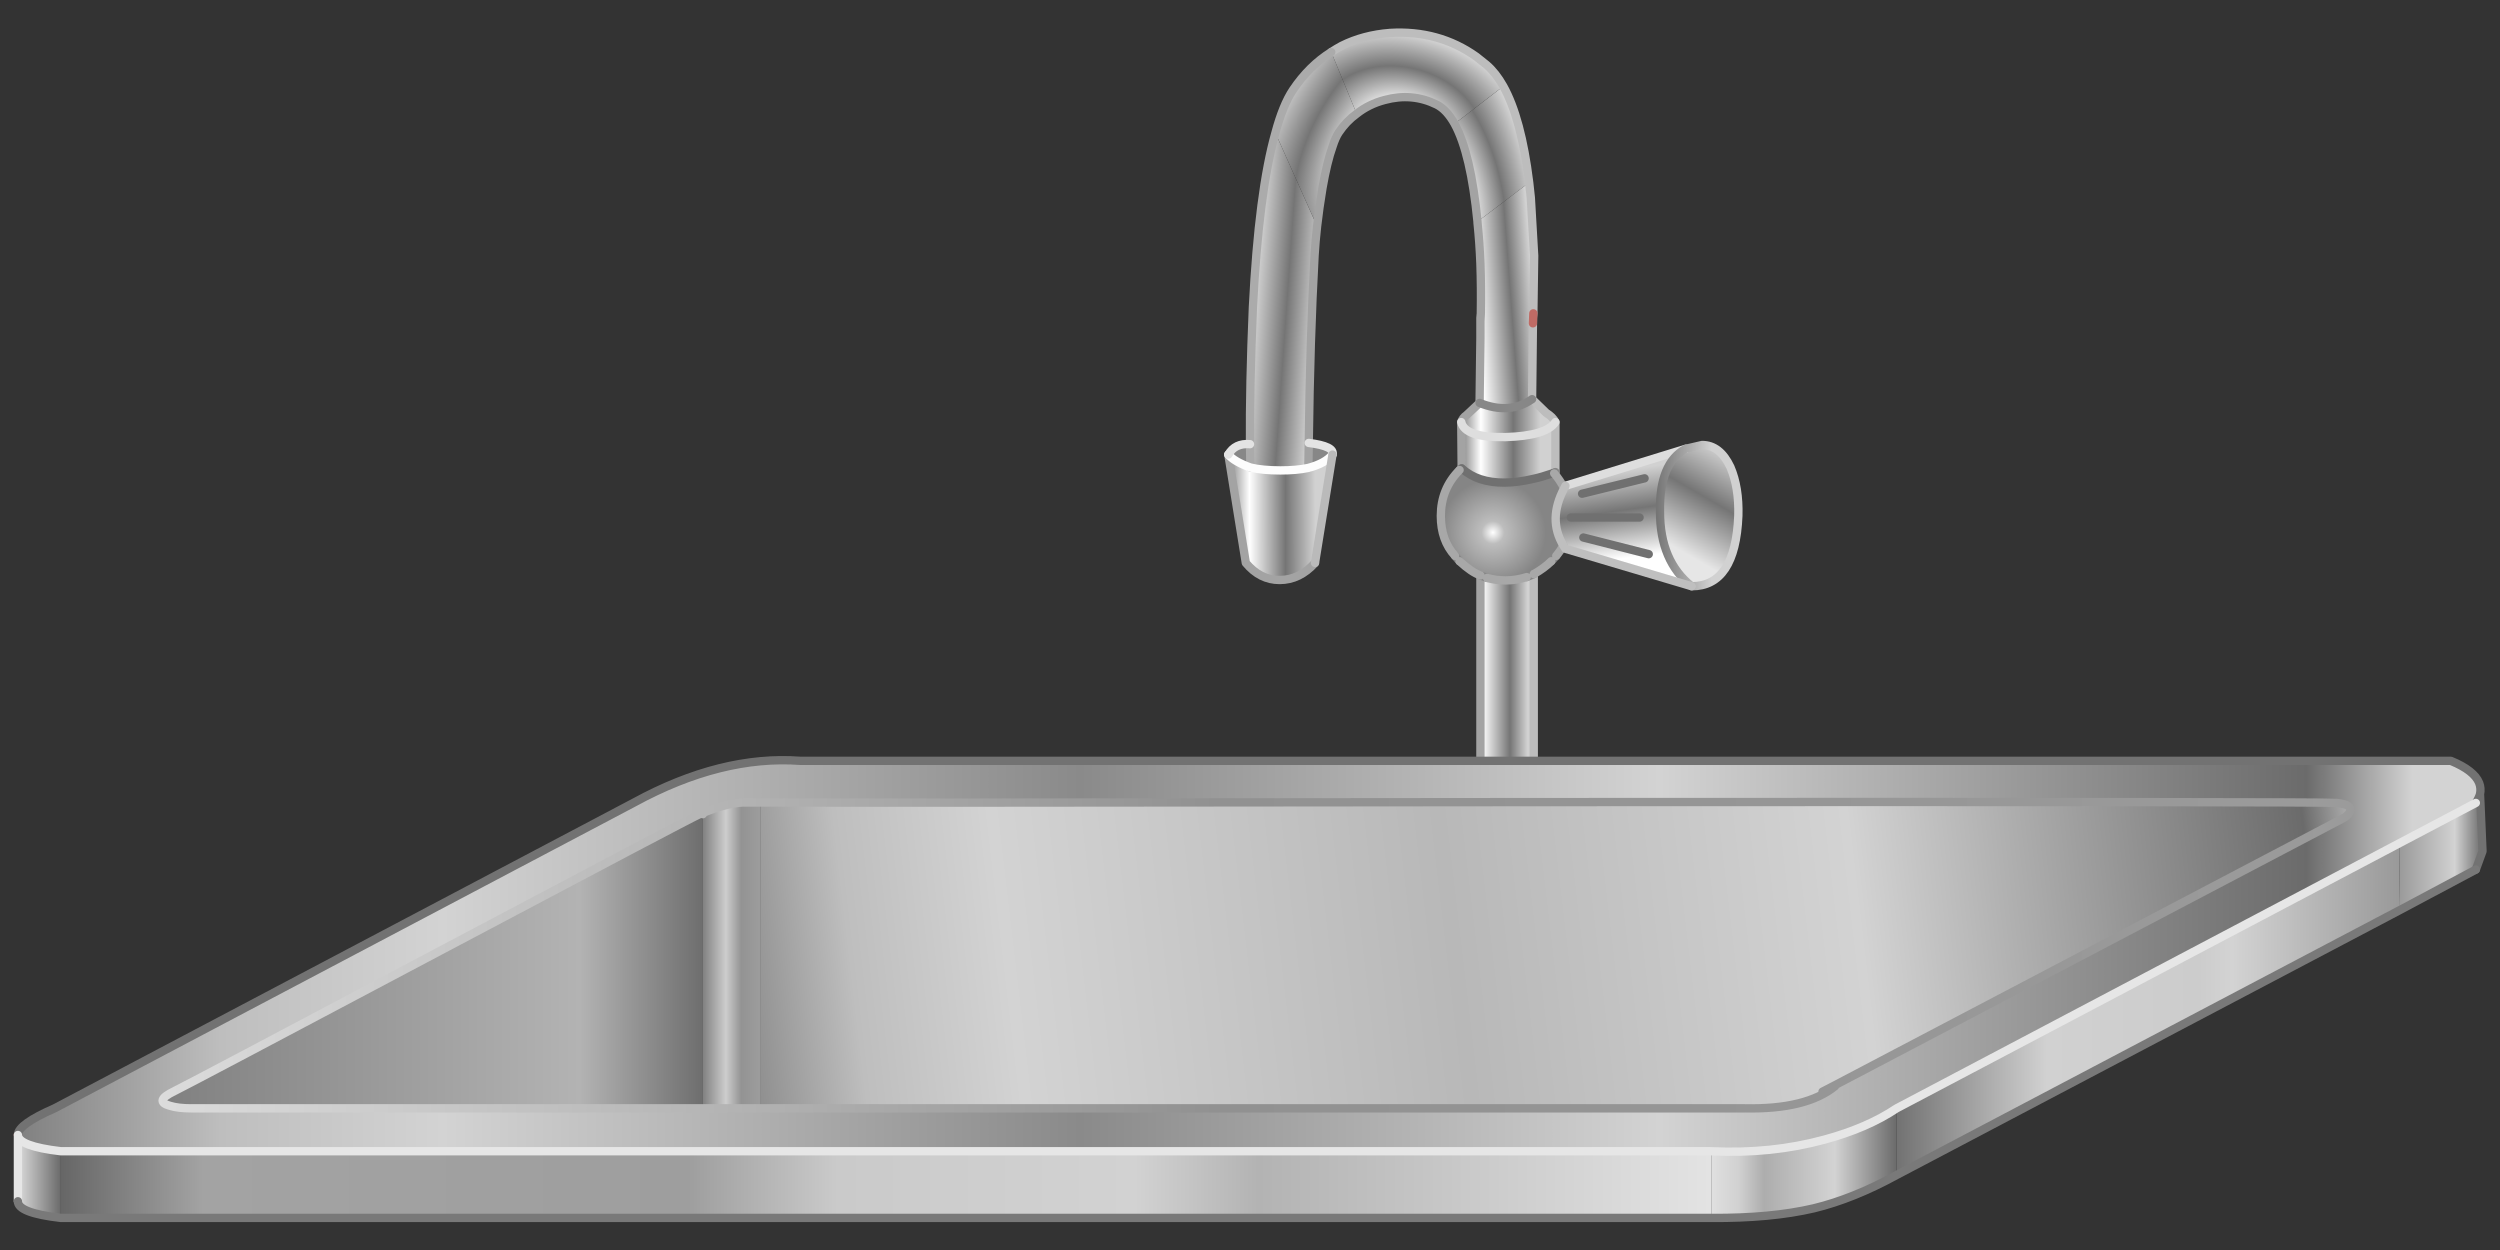 
<svg xmlns="http://www.w3.org/2000/svg" version="1.1" xmlns:xlink="http://www.w3.org/1999/xlink" preserveAspectRatio="none" x="0px" y="0px" width="300px" height="150px" viewBox="0 0 300 150">
<rect x="0" y="0" width="300" height="150" fill="#333333" stroke="none"/>
<defs>
<linearGradient id="Gradient_1" gradientUnits="userSpaceOnUse" x1="25.85" y1="17.7" x2="35.85" y2="17.7" spreadMethod="pad">
<stop  offset="0%" stop-color="#9A9A9A"/>

<stop  offset="60%" stop-color="#CCCCCC"/>

<stop  offset="66.667%" stop-color="#D3D3D3"/>

<stop  offset="100%" stop-color="#6B6B6B"/>
</linearGradient>

<linearGradient id="Gradient_2" gradientUnits="userSpaceOnUse" x1="-259.925" y1="56.1" x2="-254.775" y2="56.1" spreadMethod="pad">
<stop  offset="0%" stop-color="#6E6E6E"/>

<stop  offset="9.804%" stop-color="#D1D1D1"/>

<stop  offset="100%" stop-color="#6B6B6B"/>
</linearGradient>

<linearGradient id="Gradient_3" gradientUnits="userSpaceOnUse" x1="-34.45" y1="36.05" x2="25.95" y2="36.05" spreadMethod="pad">
<stop  offset="0%" stop-color="#727272"/>

<stop  offset="29.804%" stop-color="#D1D1D1"/>

<stop  offset="60%" stop-color="#CCCCCC"/>

<stop  offset="66.667%" stop-color="#D3D3D3"/>

<stop  offset="100%" stop-color="#999999"/>
</linearGradient>

<linearGradient id="Gradient_4" gradientUnits="userSpaceOnUse" x1="-254.775" y1="57.1" x2="-56.725" y2="57.1" spreadMethod="pad">
<stop  offset="0%" stop-color="#666666"/>

<stop  offset="8.627%" stop-color="#A3A3A3"/>

<stop  offset="38.039%" stop-color="#9E9E9E"/>

<stop  offset="47.059%" stop-color="#CACACA"/>

<stop  offset="65.098%" stop-color="#D2D2D2"/>

<stop  offset="72.549%" stop-color="#B3B3B3"/>

<stop  offset="100%" stop-color="#E3E3E3"/>
</linearGradient>

<linearGradient id="Gradient_5" gradientUnits="userSpaceOnUse" x1="-259.9" y1="29.65" x2="35.6" y2="29.65" spreadMethod="pad">
<stop  offset="0%" stop-color="#808080"/>

<stop  offset="8.235%" stop-color="#BEBEBE"/>

<stop  offset="17.255%" stop-color="#D3D3D3"/>

<stop  offset="43.137%" stop-color="#8A8A8A"/>

<stop  offset="66.667%" stop-color="#D3D3D3"/>

<stop  offset="92.941%" stop-color="#6B6B6B"/>

<stop  offset="97.255%" stop-color="#D3D3D3"/>
</linearGradient>

<linearGradient id="Gradient_6" gradientUnits="userSpaceOnUse" x1="-242.575" y1="30.3" x2="-177.725" y2="30.3" spreadMethod="pad">
<stop  offset="0%" stop-color="#808080"/>

<stop  offset="77.255%" stop-color="#B3B3B3"/>

<stop  offset="100%" stop-color="#6E6E6E"/>
</linearGradient>

<linearGradient id="Gradient_7" gradientUnits="userSpaceOnUse" x1="-177.725" y1="29.6" x2="-170.775" y2="29.6" spreadMethod="pad">
<stop  offset="0%" stop-color="#808080"/>

<stop  offset="40%" stop-color="#CDCDCD"/>

<stop  offset="66.667%" stop-color="#939393"/>

<stop  offset="100%" stop-color="#9D9D9D"/>
</linearGradient>

<linearGradient id="Gradient_8" gradientUnits="userSpaceOnUse" x1="-175.838" y1="41.25" x2="29.438" y2="17.15" spreadMethod="pad">
<stop  offset="0%" stop-color="#808080"/>

<stop  offset="8.235%" stop-color="#BEBEBE"/>

<stop  offset="17.255%" stop-color="#D3D3D3"/>

<stop  offset="43.137%" stop-color="#B8B8B8"/>

<stop  offset="66.667%" stop-color="#D3D3D3"/>

<stop  offset="92.941%" stop-color="#6B6B6B"/>

<stop  offset="97.255%" stop-color="#D3D3D3"/>
</linearGradient>

<linearGradient id="Gradient_9" gradientUnits="userSpaceOnUse" x1="-56.725" y1="54.5" x2="-34.475" y2="54.5" spreadMethod="pad">
<stop  offset="0%" stop-color="#E0E0E0"/>

<stop  offset="14.902%" stop-color="#D1D1D1"/>

<stop  offset="28.627%" stop-color="#ADADAD"/>

<stop  offset="60%" stop-color="#CCCCCC"/>

<stop  offset="66.667%" stop-color="#D3D3D3"/>

<stop  offset="100%" stop-color="#6B6B6B"/>
</linearGradient>

<linearGradient id="Gradient_10" gradientUnits="userSpaceOnUse" x1="-66.125" y1="-14.675" x2="-68.375" y2="-31.225" spreadMethod="pad">
<stop  offset="20.784%" stop-color="#FFFFFF"/>

<stop  offset="55.294%" stop-color="#757575"/>

<stop  offset="83.922%" stop-color="#D1D1D1"/>
</linearGradient>

<linearGradient id="Gradient_11" gradientUnits="userSpaceOnUse" x1="-61.587" y1="-14.788" x2="-51.413" y2="-32.413" spreadMethod="pad">
<stop  offset="20.784%" stop-color="#E6E6E6"/>

<stop  offset="55.294%" stop-color="#757575"/>

<stop  offset="83.922%" stop-color="#D1D1D1"/>
</linearGradient>

<linearGradient id="Gradient_12" gradientUnits="userSpaceOnUse" x1="-84.4" y1="-4.95" x2="-78" y2="-4.95" spreadMethod="pad">
<stop  offset="0%" stop-color="#808080"/>

<stop  offset="3.529%" stop-color="#FFFFFF"/>

<stop  offset="55.294%" stop-color="#757575"/>

<stop  offset="88.235%" stop-color="#D1D1D1"/>
</linearGradient>

<linearGradient id="Gradient_13" gradientUnits="userSpaceOnUse" x1="-114.7" y1="-22.988" x2="-102.2" y2="-23.012" spreadMethod="pad">
<stop  offset="0%" stop-color="#808080"/>

<stop  offset="20.784%" stop-color="#FFFFFF"/>

<stop  offset="55.294%" stop-color="#757575"/>

<stop  offset="83.922%" stop-color="#D1D1D1"/>
</linearGradient>

<linearGradient id="Gradient_14" gradientUnits="userSpaceOnUse" x1="-86.7" y1="-34.9" x2="-75.4" y2="-34.9" spreadMethod="pad">
<stop  offset="0%" stop-color="#808080"/>

<stop  offset="20.784%" stop-color="#FFFFFF"/>

<stop  offset="55.294%" stop-color="#757575"/>

<stop  offset="83.922%" stop-color="#D1D1D1"/>
</linearGradient>

<radialGradient id="Gradient_15" gradientUnits="userSpaceOnUse" cx="0" cy="0" r="8.7" fx="0" fy="0" gradientTransform="matrix( 1, 0, 0, 1, -82.9,-21.15) " spreadMethod="pad">
<stop  offset="0%" stop-color="#FFFFFF"/>

<stop  offset="15.686%" stop-color="#BDBDBD"/>

<stop  offset="47.843%" stop-color="#9E9E9E"/>

<stop  offset="72.941%" stop-color="#858585"/>
</radialGradient>

<linearGradient id="Gradient_16" gradientUnits="userSpaceOnUse" x1="-86.7" y1="-30.8" x2="-75.4" y2="-30.8" spreadMethod="pad">
<stop  offset="0%" stop-color="#808080"/>

<stop  offset="20.784%" stop-color="#FFFFFF"/>

<stop  offset="55.294%" stop-color="#757575"/>

<stop  offset="83.922%" stop-color="#D1D1D1"/>
</linearGradient>

<radialGradient id="Gradient_17" gradientUnits="userSpaceOnUse" cx="0" cy="0" r="26.546" fx="0" fy="0" gradientTransform="matrix( 0.209, 0.978, -0.46, 0.099, -88.7,-61.65) " spreadMethod="pad">
<stop  offset="0%" stop-color="#808080"/>

<stop  offset="20.784%" stop-color="#FFFFFF"/>

<stop  offset="55.294%" stop-color="#757575"/>

<stop  offset="83.922%" stop-color="#D1D1D1"/>
</radialGradient>

<linearGradient id="Gradient_18" gradientUnits="userSpaceOnUse" x1="-85.337" y1="-51.25" x2="-77.362" y2="-51.85" spreadMethod="pad">
<stop  offset="0%" stop-color="#808080"/>

<stop  offset="3.529%" stop-color="#FFFFFF"/>

<stop  offset="55.294%" stop-color="#757575"/>

<stop  offset="88.235%" stop-color="#D1D1D1"/>
</linearGradient>

<linearGradient id="Gradient_19" gradientUnits="userSpaceOnUse" x1="-113.175" y1="-56.188" x2="-102.225" y2="-55.412" spreadMethod="pad">
<stop  offset="0%" stop-color="#808080"/>

<stop  offset="3.529%" stop-color="#FFFFFF"/>

<stop  offset="55.294%" stop-color="#757575"/>

<stop  offset="88.235%" stop-color="#D1D1D1"/>
</linearGradient>

<radialGradient id="Gradient_20" gradientUnits="userSpaceOnUse" cx="0" cy="0" r="16.443" fx="0" fy="0" gradientTransform="matrix( 0.866, 0.5, -0.873, 1.511, -95.6,-67.4) " spreadMethod="pad">
<stop  offset="0%" stop-color="#808080"/>

<stop  offset="20.784%" stop-color="#FFFFFF"/>

<stop  offset="55.294%" stop-color="#757575"/>

<stop  offset="83.922%" stop-color="#D1D1D1"/>
</radialGradient>

<radialGradient id="Gradient_21" gradientUnits="userSpaceOnUse" cx="0" cy="0" r="17.871" fx="0" fy="0" gradientTransform="matrix( 0.966, 0.259, -0.194, 0.723, -93.8,-69.55) " spreadMethod="pad">
<stop  offset="0%" stop-color="#808080"/>

<stop  offset="20.784%" stop-color="#FFFFFF"/>

<stop  offset="55.294%" stop-color="#757575"/>

<stop  offset="83.922%" stop-color="#D1D1D1"/>
</radialGradient>

<linearGradient id="Gradient_22" gradientUnits="userSpaceOnUse" x1="-260.425" y1="33.6" x2="36.325" y2="33.6" spreadMethod="pad">
<stop  offset="0%" stop-color="#E6E6E6"/>

<stop  offset="48.627%" stop-color="#919191"/>

<stop  offset="100%" stop-color="#9C9C9C"/>
</linearGradient>

<linearGradient id="Gradient_23" gradientUnits="userSpaceOnUse" x1="-75.925" y1="-23.2" x2="-52.975" y2="-23.2" spreadMethod="pad">
<stop  offset="20.784%" stop-color="#E6E6E6"/>

<stop  offset="55.294%" stop-color="#757575"/>

<stop  offset="83.922%" stop-color="#D1D1D1"/>
</linearGradient>

<g id="_________0_Layer0_0_FILL">
<path fill="url(#Gradient_1)" stroke="none" d="
M 35.6 11.3
L 35.05 11.3 25.85 16.15 25.95 24.15 35.05 19.3 35.85 17.1 35.6 11.3 Z"/>

<path fill="url(#Gradient_2)" stroke="none" d="
M -254.75 61.1
L -254.75 53.1
Q -259.85 52.5 -259.9 51.15
L -259.9 59.1
Q -259.95 60.5 -254.75 61.1 Z"/>

<path fill="url(#Gradient_3)" stroke="none" d="
M -34.45 47.95
L -34.45 55.95 25.95 24.15 25.85 16.15 -34.45 47.95 Z"/>

<path fill="url(#Gradient_4)" stroke="none" d="
M -56.7 61.1
L -56.7 53.1 -254.75 53.1 -254.75 61.1 -56.7 61.1 Z"/>

<path fill="url(#Gradient_5)" stroke="none" d="
M -56.7 53.1
Q -49.5 53.45 -43.1 51.7 -37.95 50.3 -34.45 47.95
L 25.85 16.15 35.05 11.3
Q 35.4 10.75 35.55 10.25 35.7 9.55 35.45 8.9 34.85 7.4 32.05 6.25
L -78 6.25 -84.4 6.25 -166 6.25
Q -175.5 5.55 -185.95 11.25
L -255.5 47.95
Q -259.85 49.85 -259.9 51.1
L -259.9 51.15
Q -259.85 52.5 -254.75 53.1
L -56.7 53.1
M -41.85 45.3
Q -45.3 48.1 -52.65 47.95
L -170.75 47.95 -175.45 47.95 -177.7 47.95 -239.15 47.95
Q -240.65 47.95 -241.65 47.65 -243.65 47.1 -241.15 45.9 -239.7 45.2 -209.15 29 -179.35 13.2 -178.1 12.65 -177.9 12.55 -177.7 12.5 -174.4 11.15 -172.3 11.25 -172.15 11.25 -170.75 11.25 -160.05 11.3 -76.65 11.2 16.8 11.15 18.35 11.3 20.25 11.5 19.95 12.3 19.8 12.7 19.3 13.05
L -41.9 45.2 -41.85 45.3 Z"/>

<path fill="url(#Gradient_6)" stroke="none" d="
M -177.7 12.65
L -178.1 12.65
Q -179.35 13.2 -209.15 29 -239.7 45.2 -241.15 45.9 -243.65 47.1 -241.65 47.65 -240.65 47.95 -239.15 47.95
L -177.7 47.95 -177.7 12.65 Z"/>

<path fill="url(#Gradient_7)" stroke="none" d="
M -172.3 11.25
Q -174.4 11.15 -177.7 12.5
L -177.7 12.65 -177.7 47.95 -175.45 47.95 -170.75 47.95 -170.75 11.25
Q -172.15 11.25 -172.3 11.25 Z"/>

<path fill="url(#Gradient_8)" stroke="none" d="
M -52.65 47.95
Q -45.3 48.1 -41.85 45.3 -42.85 45.75 -43.35 45.95
L -41.9 45.2 19.3 13.05
Q 19.8 12.7 19.95 12.3 20.25 11.5 18.35 11.3 16.8 11.15 -76.65 11.2 -160.05 11.3 -170.75 11.25
L -170.75 47.95 -52.65 47.95 Z"/>

<path fill="url(#Gradient_9)" stroke="none" d="
M -56.7 61.1
Q -49.55 61.15 -44.4 59.95 -39.65 58.8 -34.45 55.95
L -34.45 47.95
Q -37.95 50.3 -43.1 51.7 -49.5 53.45 -56.7 53.1
L -56.7 61.1 Z"/>

<path fill="url(#Gradient_10)" stroke="none" d="
M -74.2 -26.75
Q -74.284 -26.602 -74.35 -26.45 -76.339 -22.717 -74.45 -19.6 -74.336 -19.397 -74.2 -19.2
L -59.05 -14.7
Q -62.85 -17.7 -62.85 -23.65 -62.95 -29.5 -59.75 -31.2
L -74.2 -26.75
M -72.2 -25.8
L -64.7 -27.65 -72.2 -25.8
M -72.05 -20.55
L -64.2 -18.55 -72.05 -20.55
M -73.55 -22.95
L -65.3 -22.95 -73.55 -22.95 Z"/>

<path fill="url(#Gradient_11)" stroke="none" d="
M -57.8 -31.65
L -59.75 -31.2
Q -62.95 -29.5 -62.85 -23.65 -62.85 -17.7 -59.05 -14.7 -53.8 -14.7 -53.45 -23.15 -53.35 -26.55 -54.4 -29 -55.65 -31.65 -57.8 -31.65 Z"/>

<path fill="url(#Gradient_12)" stroke="none" d="
M -81.35 -15.4
Q -82.55 -15.4 -83.6 -15.7
L -84.4 -16 -84.4 6.25 -78 6.25 -78 -16.15 -78.85 -15.8
Q -80.15 -15.4 -81.35 -15.4 Z"/>

<path fill="#878787" stroke="none" d="
M -105 -31.9
L -105.05 -28.9
Q -103 -29.45 -102.15 -30.5 -101.85 -31.5 -105 -31.9
M -112 -28.95
L -112.05 -31.75
Q -113.85 -31.9 -114.65 -30.5 -113.95 -29.65 -112 -28.95 Z"/>

<path fill="url(#Gradient_13)" stroke="none" d="
M -112 -28.95
Q -113.95 -29.65 -114.65 -30.5
L -112.55 -17.5
Q -110.85 -15.45 -108.5 -15.45 -106.1 -15.45 -104.25 -17.5
L -102.15 -30.5
Q -103 -29.45 -105.05 -28.9 -106.45 -28.6 -108.4 -28.6 -110.6 -28.6 -112 -28.95 Z"/>

<path fill="url(#Gradient_14)" stroke="none" d="
M -86.7 -34.4
Q -86.25 -32.5 -81.35 -32.6 -76.5 -32.75 -75.4 -34.4 -75.7 -35 -76.5 -35.5
L -78.2 -37.15
Q -80.9 -35.25 -84.5 -36.7
L -86.05 -35.25
Q -86.55 -34.9 -86.7 -34.4 Z"/>

<path fill="url(#Gradient_15)" stroke="none" d="
M -84.4 -27.55
Q -85.65 -27.95 -86.65 -28.85
L -86.9 -28.65
Q -89.15 -26.4 -89.15 -23.15 -89.15 -20.2 -87.45 -18.35
L -86.9 -17.7
Q -85.5 -16.4 -84.4 -16
L -83.6 -15.7
Q -82.55 -15.4 -81.35 -15.4 -80.15 -15.4 -78.85 -15.8
L -78 -16.15
Q -76.7 -16.9 -75.9 -17.7
L -75.3 -18.35
Q -74.8 -18.944 -74.45 -19.6 -76.339 -22.717 -74.35 -26.45 -74.825 -27.41 -75.55 -28.25
L -75.6 -28.3
Q -77.05 -27.8 -78 -27.6 -81.8 -26.7 -84.4 -27.55 Z"/>

<path fill="url(#Gradient_16)" stroke="none" d="
M -86.65 -28.85
Q -85.65 -27.95 -84.4 -27.55 -81.8 -26.7 -78 -27.6 -77.05 -27.8 -75.6 -28.3
L -75.4 -28.4 -75.4 -34.4
Q -76.5 -32.75 -81.35 -32.6 -86.25 -32.5 -86.7 -34.4
L -86.65 -28.85 Z"/>

<path fill="url(#Gradient_17)" stroke="none" d="
M -87.5 -70.2
Q -85.55 -66.65 -84.75 -58.45
L -78.55 -63.15
Q -79.5 -70.85 -81.65 -74.7
L -87.5 -70.2 Z"/>

<path fill="url(#Gradient_18)" stroke="none" d="
M -84.75 -58.35
Q -84.5 -55.95 -84.4 -53.4 -84.3 -50.5 -84.35 -47.45
L -84.4 -46.5 -84.4 -44.45 -84.45 -40.65 -84.5 -36.7
Q -80.9 -35.25 -78.2 -37.15
L -78.1 -46.25 -78.1 -46.9 -78.05 -47.45 -77.95 -54.35 -78.35 -61.3 -78.55 -63.15 -84.75 -58.45
Q -84.75 -58.4 -84.75 -58.35 Z"/>

<path fill="url(#Gradient_19)" stroke="none" d="
M -104 -57.9
L -109 -69.1
Q -111 -62.05 -111.7 -48.2 -112.1 -38.65 -112.05 -31.75
L -112 -28.95
Q -110.6 -28.6 -108.4 -28.6 -106.45 -28.6 -105.05 -28.9
L -105 -31.9
Q -104.85 -44.45 -104.3 -54.4 -104.2 -56.1 -104 -57.9 Z"/>

<path fill="url(#Gradient_20)" stroke="none" d="
M -102.15 -67.45
Q -101.8 -68.55 -101.4 -69.15 -100.5 -70.5 -99.25 -71.4
L -102.3 -78.8
Q -104.95 -77.15 -106.9 -74.25 -108.1 -72.45 -109 -69.1
L -104 -57.9
Q -103.75 -60.1 -103.35 -62.5 -102.8 -65.65 -102.15 -67.45 Z"/>

<path fill="url(#Gradient_21)" stroke="none" d="
M -81.65 -74.7
Q -82.55 -76.3 -83.65 -77.25
L -84.9 -78.25
Q -89.4 -81.45 -95.25 -81.1 -98.45 -80.85 -101.05 -79.55 -101.7 -79.2 -102.3 -78.8
L -99.25 -71.4
Q -97.8 -72.55 -95.9 -73.05 -92.6 -73.95 -89.65 -72.5 -88.45 -71.9 -87.5 -70.2
L -81.65 -74.7 Z"/>
</g>

<path id="_________0_Layer0_0_1_STROKES" stroke="#BDBDBD" stroke-width="1" stroke-linejoin="round" stroke-linecap="round" fill="none" d="
M -81.65 -74.7
Q -82.55 -76.3 -83.65 -77.25
L -84.9 -78.25
Q -89.4 -81.45 -95.25 -81.1 -98.45 -80.85 -101.05 -79.55 -101.7 -79.2 -102.3 -78.8
M -81.65 -74.7
Q -79.5 -70.85 -78.55 -63.15
L -78.35 -61.3 -77.95 -54.35 -78.05 -47.45
M -78.1 -46.25
L -78.2 -37.15 -76.5 -35.5
Q -75.7 -35 -75.4 -34.4
L -75.4 -28.4
M -78 6.25
L -78 -16.15
M -78.1 -46.25
L -78.1 -46.9 -78.05 -47.45"/>

<path id="_________0_Layer0_0_2_STROKES" stroke="#ABABAB" stroke-width="1" stroke-linejoin="round" stroke-linecap="round" fill="none" d="
M -112.05 -31.75
Q -112.1 -38.65 -111.7 -48.2 -111 -62.05 -109 -69.1 -108.1 -72.45 -106.9 -74.25 -104.95 -77.15 -102.3 -78.8
M -112 -28.95
L -112.05 -31.75"/>

<path id="_________0_Layer0_0_3_STROKES" stroke="#A3A3A3" stroke-width="1" stroke-linejoin="round" stroke-linecap="round" fill="none" d="
M -99.25 -71.4
Q -97.8 -72.55 -95.9 -73.05 -92.6 -73.95 -89.65 -72.5 -88.45 -71.9 -87.5 -70.2
M -84.4 -16
L -84.4 6.25
M -86.65 -28.85
L -86.7 -34.4
Q -86.55 -34.9 -86.05 -35.25
L -84.5 -36.7 -84.45 -40.65 -84.4 -44.45 -84.4 -46.5 -84.4 -46.9 -84.35 -47.45
Q -84.3 -50.5 -84.4 -53.4 -84.5 -55.95 -84.75 -58.35 -84.75 -58.4 -84.75 -58.45 -85.55 -66.65 -87.5 -70.2
M -104 -57.9
Q -103.75 -60.1 -103.35 -62.5 -102.8 -65.65 -102.15 -67.45 -101.8 -68.55 -101.4 -69.15 -100.5 -70.5 -99.25 -71.4
M -104 -57.9
Q -104.2 -56.1 -104.3 -54.4 -104.85 -44.45 -105 -31.9
M -104.25 -17.5
Q -106.1 -15.45 -108.5 -15.45 -110.85 -15.45 -112.55 -17.5
L -114.65 -30.5
M -84.4 -46.5
L -84.35 -47.45
M -105.05 -28.9
L -105 -31.9"/>

<path id="_________0_Layer0_0_4_STROKES" stroke="#878787" stroke-width="1" stroke-linejoin="round" stroke-linecap="round" fill="none" d="
M -75.4 -28.4
L -75.6 -28.3 -75.55 -28.25
M -75.3 -18.35
L -75.9 -17.7
M -86.9 -17.7
L -87.45 -18.35
M -86.9 -28.65
L -86.65 -28.85
M -83.6 -15.7
L -84.4 -16
M -78 -16.15
L -78.85 -15.8
M -78.2 -37.15
Q -80.9 -35.25 -84.5 -36.7"/>

<path id="_________0_Layer0_0_5_STROKES" stroke="#707070" stroke-width="1" stroke-linejoin="round" stroke-linecap="round" fill="none" d="
M -86.65 -28.85
Q -85.65 -27.95 -84.4 -27.55 -81.8 -26.7 -78 -27.6 -77.05 -27.8 -75.6 -28.3
M -72.2 -25.8
L -64.7 -27.65
M -72.05 -20.55
L -64.2 -18.55
M -73.55 -22.95
L -65.3 -22.95"/>

<path id="_________0_Layer0_0_6_STROKES" stroke="#DEDEDE" stroke-width="1" stroke-linejoin="round" stroke-linecap="round" fill="none" d="
M -74.2 -26.75
L -59.75 -31.2
M -75.4 -34.4
Q -76.5 -32.75 -81.35 -32.6 -86.25 -32.5 -86.7 -34.4"/>

<path id="_________0_Layer0_0_7_STROKES" stroke="#FDFDFD" stroke-width="1" stroke-linejoin="round" stroke-linecap="round" fill="none" d="
M -114.65 -30.5
Q -113.95 -29.65 -112 -28.95 -110.6 -28.6 -108.4 -28.6 -106.45 -28.6 -105.05 -28.9 -103 -29.45 -102.15 -30.5"/>

<path id="_________0_Layer0_0_8_STROKES" stroke="#E3E3E3" stroke-width="1" stroke-linejoin="round" stroke-linecap="round" fill="none" d="
M -102.15 -30.5
Q -101.85 -31.5 -105 -31.9
M -114.65 -30.5
Q -113.85 -31.9 -112.05 -31.75"/>

<path id="_________0_Layer0_0_9_STROKES" stroke="#A8A8A8" stroke-width="1" stroke-linejoin="round" stroke-linecap="round" fill="none" d="
M -75.55 -28.25
Q -74.825 -27.41 -74.35 -26.45
M -74.45 -19.6
Q -74.8 -18.944 -75.3 -18.35
M -75.9 -17.7
Q -76.7 -16.9 -78 -16.15
M -84.4 -16
Q -85.5 -16.4 -86.9 -17.7
M -87.45 -18.35
Q -89.15 -20.2 -89.15 -23.15 -89.15 -26.4 -86.9 -28.65
M -78.85 -15.8
Q -80.15 -15.4 -81.35 -15.4 -82.55 -15.4 -83.6 -15.7"/>

<path id="_________0_Layer0_0_10_STROKES" stroke="#BABABA" stroke-width="1" stroke-linejoin="round" stroke-linecap="round" fill="none" d="
M -102.15 -30.5
L -104.25 -17.5"/>

<path id="_________0_Layer0_0_11_STROKES" stroke="#BF6B65" stroke-width="1" stroke-linejoin="round" stroke-linecap="round" fill="none" d="
M -78.05 -47.45
L -78.1 -46.25
M -259.9 51.15
L -259.9 51.1"/>

<path id="_________0_Layer0_0_12_STROKES" stroke="#727272" stroke-width="1" stroke-linejoin="round" stroke-linecap="round" fill="none" d="
M -78 6.25
L 32.05 6.25
Q 34.85 7.4 35.45 8.9 35.7 9.55 35.55 10.25
L 35.6 11.3 35.85 17.1 35.05 19.3
M -259.9 51.1
Q -259.85 49.85 -255.5 47.95
L -185.95 11.25
Q -175.5 5.55 -166 6.25
L -84.4 6.25 -78 6.25
M 35.05 11.3
Q 35.4 10.75 35.55 10.25"/>

<path id="_________0_Layer0_0_13_STROKES" stroke="#E6E6E6" stroke-width="1" stroke-linejoin="round" stroke-linecap="round" fill="none" d="
M -259.9 51.15
L -259.9 59.1
M -34.45 47.95
Q -37.95 50.3 -43.1 51.7 -49.5 53.45 -56.7 53.1
M -259.9 51.15
Q -259.85 52.5 -254.75 53.1
L -56.7 53.1
M -34.45 47.95
L 25.85 16.15 35.05 11.3"/>

<path id="_________0_Layer0_0_14_STROKES" stroke="#797979" stroke-width="1" stroke-linejoin="round" stroke-linecap="round" fill="none" d="
M 35.05 19.3
L 25.95 24.15 -34.45 55.95
Q -39.65 58.8 -44.4 59.95 -49.55 61.15 -56.7 61.1
L -254.75 61.1
Q -259.95 60.5 -259.9 59.1"/>

<path id="_________0_Layer0_0_15_STROKES" stroke="url(#Gradient_22)" stroke-width="1" stroke-linejoin="round" stroke-linecap="round" fill="none" d="
M -41.85 45.3
Q -45.3 48.1 -52.65 47.95
L -170.75 47.95 -175.45 47.95 -177.7 47.95 -239.15 47.95
Q -240.65 47.95 -241.65 47.65 -243.65 47.1 -241.15 45.9 -239.7 45.2 -209.15 29 -179.35 13.2 -178.1 12.65 -177.9 12.55 -177.7 12.5 -174.4 11.15 -172.3 11.25 -172.15 11.25 -170.75 11.25 -160.05 11.3 -76.65 11.2 16.8 11.15 18.35 11.3 20.25 11.5 19.95 12.3 19.8 12.7 19.3 13.05
L -41.9 45.2
M -41.85 45.3
Q -42.85 45.75 -43.35 45.95
L -41.9 45.2
M -177.7 12.65
L -177.7 12.5"/>

<path id="_________0_Layer0_0_16_STROKES" stroke="url(#Gradient_23)" stroke-width="1" stroke-linejoin="round" stroke-linecap="round" fill="none" d="
M -59.75 -31.2
L -57.8 -31.65
Q -55.65 -31.65 -54.4 -29 -53.35 -26.55 -53.45 -23.15 -53.8 -14.7 -59.05 -14.7 -62.85 -17.7 -62.85 -23.65 -62.95 -29.5 -59.75 -31.2 Z"/>

<path id="_________0_Layer0_0_17_STROKES" stroke="#BFBFBF" stroke-width="1" stroke-linejoin="round" stroke-linecap="round" fill="none" d="
M -74.35 -26.45
Q -74.284 -26.602 -74.2 -26.75
M -59.05 -14.7
L -74.2 -19.2
Q -74.336 -19.397 -74.45 -19.6 -76.339 -22.717 -74.35 -26.45"/>
</defs>

<g transform="matrix( 1, 0, 0, 1, 262.05,85.05) ">
<g transform="matrix( 1, 0, 0, 1, 0,0) ">
<use xlink:href="#_________0_Layer0_0_FILL"/>

<use xlink:href="#_________0_Layer0_0_1_STROKES"/>

<use xlink:href="#_________0_Layer0_0_2_STROKES"/>

<use xlink:href="#_________0_Layer0_0_3_STROKES"/>

<use xlink:href="#_________0_Layer0_0_4_STROKES"/>

<use xlink:href="#_________0_Layer0_0_5_STROKES"/>

<use xlink:href="#_________0_Layer0_0_6_STROKES"/>

<use xlink:href="#_________0_Layer0_0_7_STROKES"/>

<use xlink:href="#_________0_Layer0_0_8_STROKES"/>

<use xlink:href="#_________0_Layer0_0_9_STROKES"/>

<use xlink:href="#_________0_Layer0_0_10_STROKES"/>

<use xlink:href="#_________0_Layer0_0_11_STROKES"/>

<use xlink:href="#_________0_Layer0_0_12_STROKES"/>

<use xlink:href="#_________0_Layer0_0_13_STROKES"/>

<use xlink:href="#_________0_Layer0_0_14_STROKES"/>

<use xlink:href="#_________0_Layer0_0_15_STROKES"/>

<use xlink:href="#_________0_Layer0_0_16_STROKES"/>

<use xlink:href="#_________0_Layer0_0_17_STROKES"/>
</g>
</g>
</svg>
